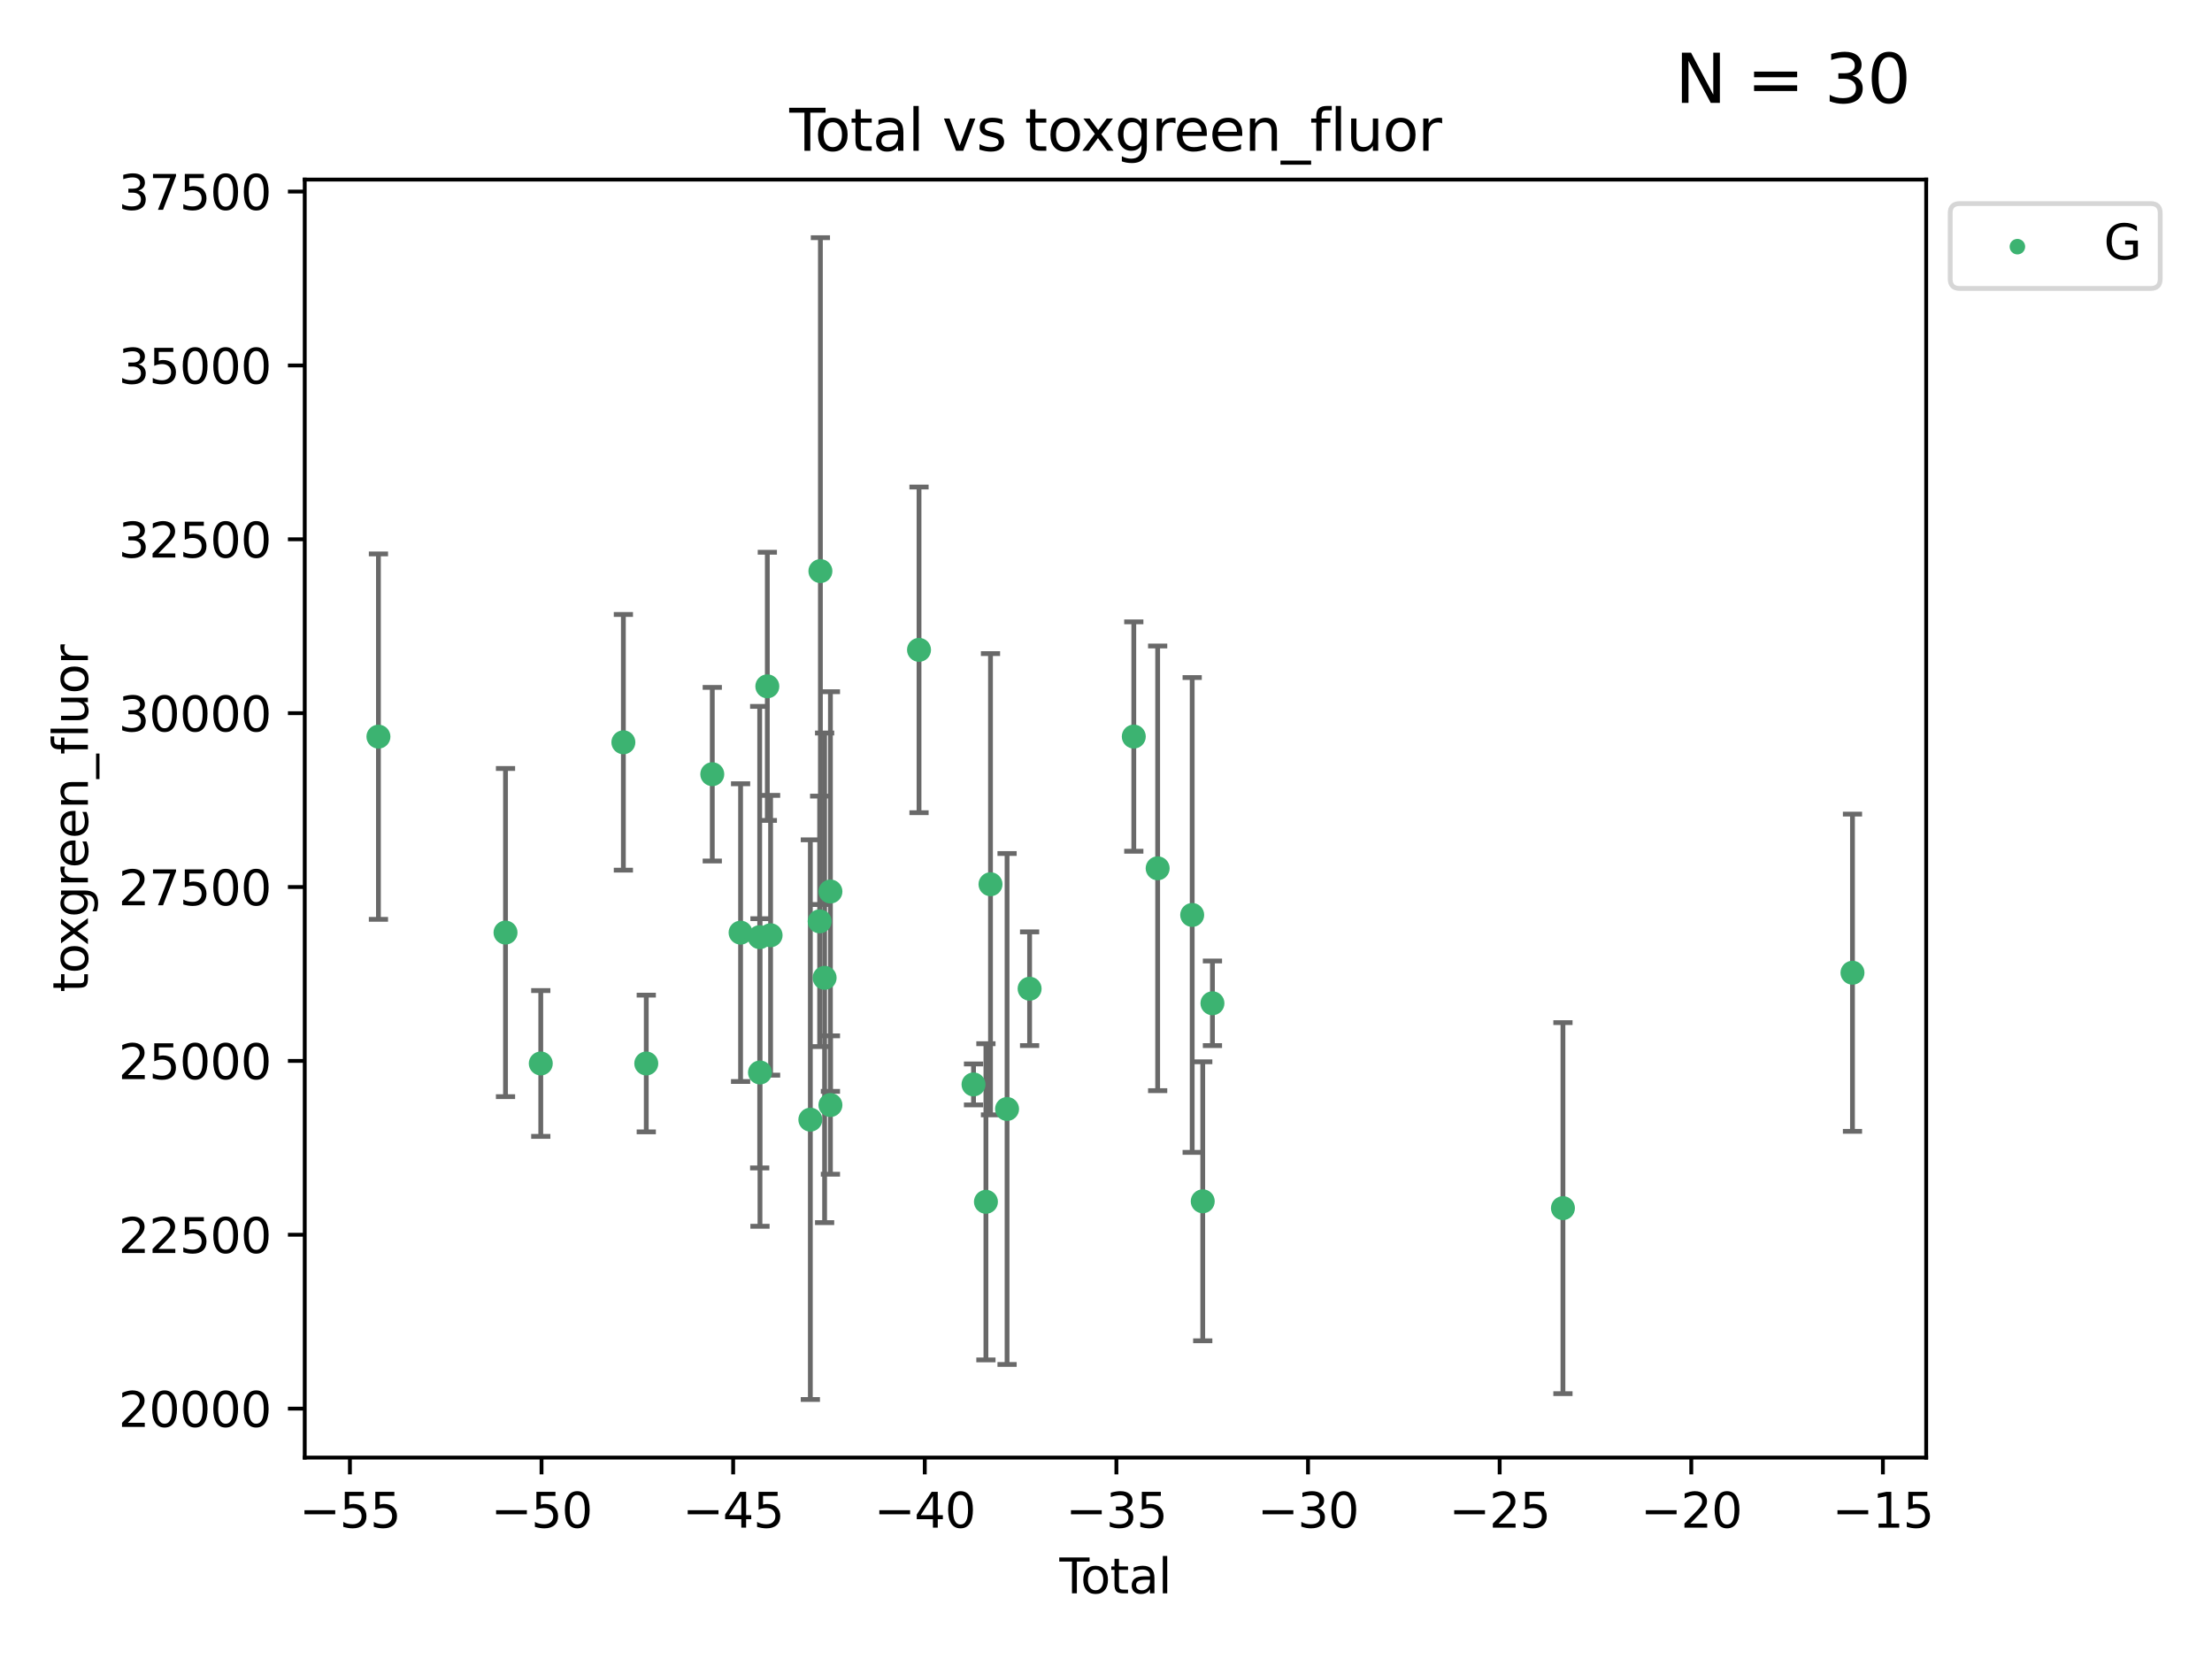 <?xml version="1.0" encoding="utf-8" standalone="no"?>
<!DOCTYPE svg PUBLIC "-//W3C//DTD SVG 1.1//EN"
  "http://www.w3.org/Graphics/SVG/1.1/DTD/svg11.dtd">
<svg xmlns:xlink="http://www.w3.org/1999/xlink" width="460.8pt" height="345.6pt" viewBox="0 0 460.8 345.6" xmlns="http://www.w3.org/2000/svg" version="1.1">
 <defs>
  <style type="text/css">*{stroke-linejoin: round; stroke-linecap: butt}</style>
 </defs>
 <g id="figure_1">
  <g id="patch_1">
   <path d="M 0 345.6 
L 460.8 345.6 
L 460.8 0 
L 0 0 
z
" style="fill: #ffffff"/>
  </g>
  <g id="axes_1">
   <g id="patch_2">
    <path d="M 63.481 303.64 
L 401.26 303.64 
L 401.26 37.411 
L 63.481 37.411 
z
" style="fill: #ffffff"/>
   </g>
   <g id="PathCollection_1">
    <defs>
     <path id="m13ebb31f73" d="M 0 1.118 
C 0.297 1.118 0.581 1 0.791 0.791 
C 1 0.581 1.118 0.297 1.118 0 
C 1.118 -0.297 1 -0.581 0.791 -0.791 
C 0.581 -1 0.297 -1.118 0 -1.118 
C -0.297 -1.118 -0.581 -1 -0.791 -0.791 
C -1 -0.581 -1.118 -0.297 -1.118 0 
C -1.118 0.297 -1 0.581 -0.791 0.791 
C -0.581 1 -0.297 1.118 0 1.118 
z
" style="stroke: #3cb371"/>
    </defs>
    <g clip-path="url(#pf9e9872444)">
     <use xlink:href="#m13ebb31f73" x="78.835" y="153.455" style="fill: #3cb371; stroke: #3cb371"/>
     <use xlink:href="#m13ebb31f73" x="105.308" y="194.27" style="fill: #3cb371; stroke: #3cb371"/>
     <use xlink:href="#m13ebb31f73" x="112.654" y="221.54" style="fill: #3cb371; stroke: #3cb371"/>
     <use xlink:href="#m13ebb31f73" x="129.861" y="154.636" style="fill: #3cb371; stroke: #3cb371"/>
     <use xlink:href="#m13ebb31f73" x="134.63" y="221.543" style="fill: #3cb371; stroke: #3cb371"/>
     <use xlink:href="#m13ebb31f73" x="148.382" y="161.28" style="fill: #3cb371; stroke: #3cb371"/>
     <use xlink:href="#m13ebb31f73" x="154.278" y="194.285" style="fill: #3cb371; stroke: #3cb371"/>
     <use xlink:href="#m13ebb31f73" x="158.258" y="195.229" style="fill: #3cb371; stroke: #3cb371"/>
     <use xlink:href="#m13ebb31f73" x="158.318" y="223.415" style="fill: #3cb371; stroke: #3cb371"/>
     <use xlink:href="#m13ebb31f73" x="159.849" y="142.975" style="fill: #3cb371; stroke: #3cb371"/>
     <use xlink:href="#m13ebb31f73" x="160.527" y="194.832" style="fill: #3cb371; stroke: #3cb371"/>
     <use xlink:href="#m13ebb31f73" x="168.811" y="233.243" style="fill: #3cb371; stroke: #3cb371"/>
     <use xlink:href="#m13ebb31f73" x="170.748" y="191.933" style="fill: #3cb371; stroke: #3cb371"/>
     <use xlink:href="#m13ebb31f73" x="170.905" y="118.969" style="fill: #3cb371; stroke: #3cb371"/>
     <use xlink:href="#m13ebb31f73" x="171.782" y="203.698" style="fill: #3cb371; stroke: #3cb371"/>
     <use xlink:href="#m13ebb31f73" x="172.992" y="185.72" style="fill: #3cb371; stroke: #3cb371"/>
     <use xlink:href="#m13ebb31f73" x="172.993" y="230.199" style="fill: #3cb371; stroke: #3cb371"/>
     <use xlink:href="#m13ebb31f73" x="191.448" y="135.378" style="fill: #3cb371; stroke: #3cb371"/>
     <use xlink:href="#m13ebb31f73" x="202.803" y="225.906" style="fill: #3cb371; stroke: #3cb371"/>
     <use xlink:href="#m13ebb31f73" x="205.386" y="250.358" style="fill: #3cb371; stroke: #3cb371"/>
     <use xlink:href="#m13ebb31f73" x="206.339" y="184.203" style="fill: #3cb371; stroke: #3cb371"/>
     <use xlink:href="#m13ebb31f73" x="209.79" y="231.023" style="fill: #3cb371; stroke: #3cb371"/>
     <use xlink:href="#m13ebb31f73" x="214.486" y="205.97" style="fill: #3cb371; stroke: #3cb371"/>
     <use xlink:href="#m13ebb31f73" x="236.19" y="153.439" style="fill: #3cb371; stroke: #3cb371"/>
     <use xlink:href="#m13ebb31f73" x="241.162" y="180.887" style="fill: #3cb371; stroke: #3cb371"/>
     <use xlink:href="#m13ebb31f73" x="248.354" y="190.601" style="fill: #3cb371; stroke: #3cb371"/>
     <use xlink:href="#m13ebb31f73" x="250.553" y="250.252" style="fill: #3cb371; stroke: #3cb371"/>
     <use xlink:href="#m13ebb31f73" x="252.574" y="209.001" style="fill: #3cb371; stroke: #3cb371"/>
     <use xlink:href="#m13ebb31f73" x="325.589" y="251.676" style="fill: #3cb371; stroke: #3cb371"/>
     <use xlink:href="#m13ebb31f73" x="385.906" y="202.636" style="fill: #3cb371; stroke: #3cb371"/>
    </g>
   </g>
   <g id="matplotlib.axis_1">
    <g id="xtick_1">
     <g id="line2d_1">
      <defs>
       <path id="m97ed80683d" d="M 0 0 
L 0 3.5 
" style="stroke: #000000; stroke-width: 0.8"/>
      </defs>
      <g>
       <use xlink:href="#m97ed80683d" x="72.893" y="303.64" style="stroke: #000000; stroke-width: 0.8"/>
      </g>
     </g>
     <g id="text_1">
      <!-- −55 -->
      <g transform="translate(62.341 318.238)scale(0.1 -0.1)">
       <defs>
        <path id="DejaVuSans-2212" d="M 678 2272 
L 4684 2272 
L 4684 1741 
L 678 1741 
L 678 2272 
z
" transform="scale(0.016)"/>
        <path id="DejaVuSans-35" d="M 691 4666 
L 3169 4666 
L 3169 4134 
L 1269 4134 
L 1269 2991 
Q 1406 3038 1543 3061 
Q 1681 3084 1819 3084 
Q 2600 3084 3056 2656 
Q 3513 2228 3513 1497 
Q 3513 744 3044 326 
Q 2575 -91 1722 -91 
Q 1428 -91 1123 -41 
Q 819 9 494 109 
L 494 744 
Q 775 591 1075 516 
Q 1375 441 1709 441 
Q 2250 441 2565 725 
Q 2881 1009 2881 1497 
Q 2881 1984 2565 2268 
Q 2250 2553 1709 2553 
Q 1456 2553 1204 2497 
Q 953 2441 691 2322 
L 691 4666 
z
" transform="scale(0.016)"/>
       </defs>
       <use xlink:href="#DejaVuSans-2212"/>
       <use xlink:href="#DejaVuSans-35" x="83.789"/>
       <use xlink:href="#DejaVuSans-35" x="147.412"/>
      </g>
     </g>
    </g>
    <g id="xtick_2">
     <g id="line2d_2">
      <g>
       <use xlink:href="#m97ed80683d" x="112.812" y="303.64" style="stroke: #000000; stroke-width: 0.8"/>
      </g>
     </g>
     <g id="text_2">
      <!-- −50 -->
      <g transform="translate(102.26 318.238)scale(0.1 -0.1)">
       <defs>
        <path id="DejaVuSans-30" d="M 2034 4250 
Q 1547 4250 1301 3770 
Q 1056 3291 1056 2328 
Q 1056 1369 1301 889 
Q 1547 409 2034 409 
Q 2525 409 2770 889 
Q 3016 1369 3016 2328 
Q 3016 3291 2770 3770 
Q 2525 4250 2034 4250 
z
M 2034 4750 
Q 2819 4750 3233 4129 
Q 3647 3509 3647 2328 
Q 3647 1150 3233 529 
Q 2819 -91 2034 -91 
Q 1250 -91 836 529 
Q 422 1150 422 2328 
Q 422 3509 836 4129 
Q 1250 4750 2034 4750 
z
" transform="scale(0.016)"/>
       </defs>
       <use xlink:href="#DejaVuSans-2212"/>
       <use xlink:href="#DejaVuSans-35" x="83.789"/>
       <use xlink:href="#DejaVuSans-30" x="147.412"/>
      </g>
     </g>
    </g>
    <g id="xtick_3">
     <g id="line2d_3">
      <g>
       <use xlink:href="#m97ed80683d" x="152.731" y="303.64" style="stroke: #000000; stroke-width: 0.8"/>
      </g>
     </g>
     <g id="text_3">
      <!-- −45 -->
      <g transform="translate(142.178 318.238)scale(0.1 -0.1)">
       <defs>
        <path id="DejaVuSans-34" d="M 2419 4116 
L 825 1625 
L 2419 1625 
L 2419 4116 
z
M 2253 4666 
L 3047 4666 
L 3047 1625 
L 3713 1625 
L 3713 1100 
L 3047 1100 
L 3047 0 
L 2419 0 
L 2419 1100 
L 313 1100 
L 313 1709 
L 2253 4666 
z
" transform="scale(0.016)"/>
       </defs>
       <use xlink:href="#DejaVuSans-2212"/>
       <use xlink:href="#DejaVuSans-34" x="83.789"/>
       <use xlink:href="#DejaVuSans-35" x="147.412"/>
      </g>
     </g>
    </g>
    <g id="xtick_4">
     <g id="line2d_4">
      <g>
       <use xlink:href="#m97ed80683d" x="192.649" y="303.64" style="stroke: #000000; stroke-width: 0.8"/>
      </g>
     </g>
     <g id="text_4">
      <!-- −40 -->
      <g transform="translate(182.097 318.238)scale(0.1 -0.1)">
       <use xlink:href="#DejaVuSans-2212"/>
       <use xlink:href="#DejaVuSans-34" x="83.789"/>
       <use xlink:href="#DejaVuSans-30" x="147.412"/>
      </g>
     </g>
    </g>
    <g id="xtick_5">
     <g id="line2d_5">
      <g>
       <use xlink:href="#m97ed80683d" x="232.568" y="303.64" style="stroke: #000000; stroke-width: 0.8"/>
      </g>
     </g>
     <g id="text_5">
      <!-- −35 -->
      <g transform="translate(222.015 318.238)scale(0.1 -0.1)">
       <defs>
        <path id="DejaVuSans-33" d="M 2597 2516 
Q 3050 2419 3304 2112 
Q 3559 1806 3559 1356 
Q 3559 666 3084 287 
Q 2609 -91 1734 -91 
Q 1441 -91 1130 -33 
Q 819 25 488 141 
L 488 750 
Q 750 597 1062 519 
Q 1375 441 1716 441 
Q 2309 441 2620 675 
Q 2931 909 2931 1356 
Q 2931 1769 2642 2001 
Q 2353 2234 1838 2234 
L 1294 2234 
L 1294 2753 
L 1863 2753 
Q 2328 2753 2575 2939 
Q 2822 3125 2822 3475 
Q 2822 3834 2567 4026 
Q 2313 4219 1838 4219 
Q 1578 4219 1281 4162 
Q 984 4106 628 3988 
L 628 4550 
Q 988 4650 1302 4700 
Q 1616 4750 1894 4750 
Q 2613 4750 3031 4423 
Q 3450 4097 3450 3541 
Q 3450 3153 3228 2886 
Q 3006 2619 2597 2516 
z
" transform="scale(0.016)"/>
       </defs>
       <use xlink:href="#DejaVuSans-2212"/>
       <use xlink:href="#DejaVuSans-33" x="83.789"/>
       <use xlink:href="#DejaVuSans-35" x="147.412"/>
      </g>
     </g>
    </g>
    <g id="xtick_6">
     <g id="line2d_6">
      <g>
       <use xlink:href="#m97ed80683d" x="272.486" y="303.64" style="stroke: #000000; stroke-width: 0.8"/>
      </g>
     </g>
     <g id="text_6">
      <!-- −30 -->
      <g transform="translate(261.934 318.238)scale(0.1 -0.1)">
       <use xlink:href="#DejaVuSans-2212"/>
       <use xlink:href="#DejaVuSans-33" x="83.789"/>
       <use xlink:href="#DejaVuSans-30" x="147.412"/>
      </g>
     </g>
    </g>
    <g id="xtick_7">
     <g id="line2d_7">
      <g>
       <use xlink:href="#m97ed80683d" x="312.405" y="303.64" style="stroke: #000000; stroke-width: 0.8"/>
      </g>
     </g>
     <g id="text_7">
      <!-- −25 -->
      <g transform="translate(301.853 318.238)scale(0.1 -0.1)">
       <defs>
        <path id="DejaVuSans-32" d="M 1228 531 
L 3431 531 
L 3431 0 
L 469 0 
L 469 531 
Q 828 903 1448 1529 
Q 2069 2156 2228 2338 
Q 2531 2678 2651 2914 
Q 2772 3150 2772 3378 
Q 2772 3750 2511 3984 
Q 2250 4219 1831 4219 
Q 1534 4219 1204 4116 
Q 875 4013 500 3803 
L 500 4441 
Q 881 4594 1212 4672 
Q 1544 4750 1819 4750 
Q 2544 4750 2975 4387 
Q 3406 4025 3406 3419 
Q 3406 3131 3298 2873 
Q 3191 2616 2906 2266 
Q 2828 2175 2409 1742 
Q 1991 1309 1228 531 
z
" transform="scale(0.016)"/>
       </defs>
       <use xlink:href="#DejaVuSans-2212"/>
       <use xlink:href="#DejaVuSans-32" x="83.789"/>
       <use xlink:href="#DejaVuSans-35" x="147.412"/>
      </g>
     </g>
    </g>
    <g id="xtick_8">
     <g id="line2d_8">
      <g>
       <use xlink:href="#m97ed80683d" x="352.324" y="303.64" style="stroke: #000000; stroke-width: 0.8"/>
      </g>
     </g>
     <g id="text_8">
      <!-- −20 -->
      <g transform="translate(341.771 318.238)scale(0.1 -0.1)">
       <use xlink:href="#DejaVuSans-2212"/>
       <use xlink:href="#DejaVuSans-32" x="83.789"/>
       <use xlink:href="#DejaVuSans-30" x="147.412"/>
      </g>
     </g>
    </g>
    <g id="xtick_9">
     <g id="line2d_9">
      <g>
       <use xlink:href="#m97ed80683d" x="392.242" y="303.64" style="stroke: #000000; stroke-width: 0.8"/>
      </g>
     </g>
     <g id="text_9">
      <!-- −15 -->
      <g transform="translate(381.69 318.238)scale(0.1 -0.1)">
       <defs>
        <path id="DejaVuSans-31" d="M 794 531 
L 1825 531 
L 1825 4091 
L 703 3866 
L 703 4441 
L 1819 4666 
L 2450 4666 
L 2450 531 
L 3481 531 
L 3481 0 
L 794 0 
L 794 531 
z
" transform="scale(0.016)"/>
       </defs>
       <use xlink:href="#DejaVuSans-2212"/>
       <use xlink:href="#DejaVuSans-31" x="83.789"/>
       <use xlink:href="#DejaVuSans-35" x="147.412"/>
      </g>
     </g>
    </g>
    <g id="text_10">
     <!-- Total -->
     <g transform="translate(220.694 331.917)scale(0.1 -0.1)">
      <defs>
       <path id="DejaVuSans-54" d="M -19 4666 
L 3928 4666 
L 3928 4134 
L 2272 4134 
L 2272 0 
L 1638 0 
L 1638 4134 
L -19 4134 
L -19 4666 
z
" transform="scale(0.016)"/>
       <path id="DejaVuSans-6f" d="M 1959 3097 
Q 1497 3097 1228 2736 
Q 959 2375 959 1747 
Q 959 1119 1226 758 
Q 1494 397 1959 397 
Q 2419 397 2687 759 
Q 2956 1122 2956 1747 
Q 2956 2369 2687 2733 
Q 2419 3097 1959 3097 
z
M 1959 3584 
Q 2709 3584 3137 3096 
Q 3566 2609 3566 1747 
Q 3566 888 3137 398 
Q 2709 -91 1959 -91 
Q 1206 -91 779 398 
Q 353 888 353 1747 
Q 353 2609 779 3096 
Q 1206 3584 1959 3584 
z
" transform="scale(0.016)"/>
       <path id="DejaVuSans-74" d="M 1172 4494 
L 1172 3500 
L 2356 3500 
L 2356 3053 
L 1172 3053 
L 1172 1153 
Q 1172 725 1289 603 
Q 1406 481 1766 481 
L 2356 481 
L 2356 0 
L 1766 0 
Q 1100 0 847 248 
Q 594 497 594 1153 
L 594 3053 
L 172 3053 
L 172 3500 
L 594 3500 
L 594 4494 
L 1172 4494 
z
" transform="scale(0.016)"/>
       <path id="DejaVuSans-61" d="M 2194 1759 
Q 1497 1759 1228 1600 
Q 959 1441 959 1056 
Q 959 750 1161 570 
Q 1363 391 1709 391 
Q 2188 391 2477 730 
Q 2766 1069 2766 1631 
L 2766 1759 
L 2194 1759 
z
M 3341 1997 
L 3341 0 
L 2766 0 
L 2766 531 
Q 2569 213 2275 61 
Q 1981 -91 1556 -91 
Q 1019 -91 701 211 
Q 384 513 384 1019 
Q 384 1609 779 1909 
Q 1175 2209 1959 2209 
L 2766 2209 
L 2766 2266 
Q 2766 2663 2505 2880 
Q 2244 3097 1772 3097 
Q 1472 3097 1187 3025 
Q 903 2953 641 2809 
L 641 3341 
Q 956 3463 1253 3523 
Q 1550 3584 1831 3584 
Q 2591 3584 2966 3190 
Q 3341 2797 3341 1997 
z
" transform="scale(0.016)"/>
       <path id="DejaVuSans-6c" d="M 603 4863 
L 1178 4863 
L 1178 0 
L 603 0 
L 603 4863 
z
" transform="scale(0.016)"/>
      </defs>
      <use xlink:href="#DejaVuSans-54"/>
      <use xlink:href="#DejaVuSans-6f" x="44.084"/>
      <use xlink:href="#DejaVuSans-74" x="105.266"/>
      <use xlink:href="#DejaVuSans-61" x="144.475"/>
      <use xlink:href="#DejaVuSans-6c" x="205.754"/>
     </g>
    </g>
   </g>
   <g id="matplotlib.axis_2">
    <g id="ytick_1">
     <g id="line2d_10">
      <defs>
       <path id="mcf59422e54" d="M 0 0 
L -3.5 0 
" style="stroke: #000000; stroke-width: 0.8"/>
      </defs>
      <g>
       <use xlink:href="#mcf59422e54" x="63.481" y="293.442" style="stroke: #000000; stroke-width: 0.8"/>
      </g>
     </g>
     <g id="text_11">
      <!-- 20000 -->
      <g transform="translate(24.669 297.241)scale(0.1 -0.1)">
       <use xlink:href="#DejaVuSans-32"/>
       <use xlink:href="#DejaVuSans-30" x="63.623"/>
       <use xlink:href="#DejaVuSans-30" x="127.246"/>
       <use xlink:href="#DejaVuSans-30" x="190.869"/>
       <use xlink:href="#DejaVuSans-30" x="254.492"/>
      </g>
     </g>
    </g>
    <g id="ytick_2">
     <g id="line2d_11">
      <g>
       <use xlink:href="#mcf59422e54" x="63.481" y="257.223" style="stroke: #000000; stroke-width: 0.8"/>
      </g>
     </g>
     <g id="text_12">
      <!-- 22500 -->
      <g transform="translate(24.669 261.022)scale(0.1 -0.1)">
       <use xlink:href="#DejaVuSans-32"/>
       <use xlink:href="#DejaVuSans-32" x="63.623"/>
       <use xlink:href="#DejaVuSans-35" x="127.246"/>
       <use xlink:href="#DejaVuSans-30" x="190.869"/>
       <use xlink:href="#DejaVuSans-30" x="254.492"/>
      </g>
     </g>
    </g>
    <g id="ytick_3">
     <g id="line2d_12">
      <g>
       <use xlink:href="#mcf59422e54" x="63.481" y="221.004" style="stroke: #000000; stroke-width: 0.8"/>
      </g>
     </g>
     <g id="text_13">
      <!-- 25000 -->
      <g transform="translate(24.669 224.803)scale(0.1 -0.1)">
       <use xlink:href="#DejaVuSans-32"/>
       <use xlink:href="#DejaVuSans-35" x="63.623"/>
       <use xlink:href="#DejaVuSans-30" x="127.246"/>
       <use xlink:href="#DejaVuSans-30" x="190.869"/>
       <use xlink:href="#DejaVuSans-30" x="254.492"/>
      </g>
     </g>
    </g>
    <g id="ytick_4">
     <g id="line2d_13">
      <g>
       <use xlink:href="#mcf59422e54" x="63.481" y="184.785" style="stroke: #000000; stroke-width: 0.8"/>
      </g>
     </g>
     <g id="text_14">
      <!-- 27500 -->
      <g transform="translate(24.669 188.584)scale(0.1 -0.1)">
       <defs>
        <path id="DejaVuSans-37" d="M 525 4666 
L 3525 4666 
L 3525 4397 
L 1831 0 
L 1172 0 
L 2766 4134 
L 525 4134 
L 525 4666 
z
" transform="scale(0.016)"/>
       </defs>
       <use xlink:href="#DejaVuSans-32"/>
       <use xlink:href="#DejaVuSans-37" x="63.623"/>
       <use xlink:href="#DejaVuSans-35" x="127.246"/>
       <use xlink:href="#DejaVuSans-30" x="190.869"/>
       <use xlink:href="#DejaVuSans-30" x="254.492"/>
      </g>
     </g>
    </g>
    <g id="ytick_5">
     <g id="line2d_14">
      <g>
       <use xlink:href="#mcf59422e54" x="63.481" y="148.566" style="stroke: #000000; stroke-width: 0.8"/>
      </g>
     </g>
     <g id="text_15">
      <!-- 30000 -->
      <g transform="translate(24.669 152.365)scale(0.1 -0.1)">
       <use xlink:href="#DejaVuSans-33"/>
       <use xlink:href="#DejaVuSans-30" x="63.623"/>
       <use xlink:href="#DejaVuSans-30" x="127.246"/>
       <use xlink:href="#DejaVuSans-30" x="190.869"/>
       <use xlink:href="#DejaVuSans-30" x="254.492"/>
      </g>
     </g>
    </g>
    <g id="ytick_6">
     <g id="line2d_15">
      <g>
       <use xlink:href="#mcf59422e54" x="63.481" y="112.347" style="stroke: #000000; stroke-width: 0.8"/>
      </g>
     </g>
     <g id="text_16">
      <!-- 32500 -->
      <g transform="translate(24.669 116.146)scale(0.1 -0.1)">
       <use xlink:href="#DejaVuSans-33"/>
       <use xlink:href="#DejaVuSans-32" x="63.623"/>
       <use xlink:href="#DejaVuSans-35" x="127.246"/>
       <use xlink:href="#DejaVuSans-30" x="190.869"/>
       <use xlink:href="#DejaVuSans-30" x="254.492"/>
      </g>
     </g>
    </g>
    <g id="ytick_7">
     <g id="line2d_16">
      <g>
       <use xlink:href="#mcf59422e54" x="63.481" y="76.128" style="stroke: #000000; stroke-width: 0.8"/>
      </g>
     </g>
     <g id="text_17">
      <!-- 35000 -->
      <g transform="translate(24.669 79.927)scale(0.1 -0.1)">
       <use xlink:href="#DejaVuSans-33"/>
       <use xlink:href="#DejaVuSans-35" x="63.623"/>
       <use xlink:href="#DejaVuSans-30" x="127.246"/>
       <use xlink:href="#DejaVuSans-30" x="190.869"/>
       <use xlink:href="#DejaVuSans-30" x="254.492"/>
      </g>
     </g>
    </g>
    <g id="ytick_8">
     <g id="line2d_17">
      <g>
       <use xlink:href="#mcf59422e54" x="63.481" y="39.909" style="stroke: #000000; stroke-width: 0.8"/>
      </g>
     </g>
     <g id="text_18">
      <!-- 37500 -->
      <g transform="translate(24.669 43.708)scale(0.1 -0.1)">
       <use xlink:href="#DejaVuSans-33"/>
       <use xlink:href="#DejaVuSans-37" x="63.623"/>
       <use xlink:href="#DejaVuSans-35" x="127.246"/>
       <use xlink:href="#DejaVuSans-30" x="190.869"/>
       <use xlink:href="#DejaVuSans-30" x="254.492"/>
      </g>
     </g>
    </g>
    <g id="text_19">
     <!-- toxgreen_fluor -->
     <g transform="translate(18.311 206.72)rotate(-90)scale(0.1 -0.1)">
      <defs>
       <path id="DejaVuSans-78" d="M 3513 3500 
L 2247 1797 
L 3578 0 
L 2900 0 
L 1881 1375 
L 863 0 
L 184 0 
L 1544 1831 
L 300 3500 
L 978 3500 
L 1906 2253 
L 2834 3500 
L 3513 3500 
z
" transform="scale(0.016)"/>
       <path id="DejaVuSans-67" d="M 2906 1791 
Q 2906 2416 2648 2759 
Q 2391 3103 1925 3103 
Q 1463 3103 1205 2759 
Q 947 2416 947 1791 
Q 947 1169 1205 825 
Q 1463 481 1925 481 
Q 2391 481 2648 825 
Q 2906 1169 2906 1791 
z
M 3481 434 
Q 3481 -459 3084 -895 
Q 2688 -1331 1869 -1331 
Q 1566 -1331 1297 -1286 
Q 1028 -1241 775 -1147 
L 775 -588 
Q 1028 -725 1275 -790 
Q 1522 -856 1778 -856 
Q 2344 -856 2625 -561 
Q 2906 -266 2906 331 
L 2906 616 
Q 2728 306 2450 153 
Q 2172 0 1784 0 
Q 1141 0 747 490 
Q 353 981 353 1791 
Q 353 2603 747 3093 
Q 1141 3584 1784 3584 
Q 2172 3584 2450 3431 
Q 2728 3278 2906 2969 
L 2906 3500 
L 3481 3500 
L 3481 434 
z
" transform="scale(0.016)"/>
       <path id="DejaVuSans-72" d="M 2631 2963 
Q 2534 3019 2420 3045 
Q 2306 3072 2169 3072 
Q 1681 3072 1420 2755 
Q 1159 2438 1159 1844 
L 1159 0 
L 581 0 
L 581 3500 
L 1159 3500 
L 1159 2956 
Q 1341 3275 1631 3429 
Q 1922 3584 2338 3584 
Q 2397 3584 2469 3576 
Q 2541 3569 2628 3553 
L 2631 2963 
z
" transform="scale(0.016)"/>
       <path id="DejaVuSans-65" d="M 3597 1894 
L 3597 1613 
L 953 1613 
Q 991 1019 1311 708 
Q 1631 397 2203 397 
Q 2534 397 2845 478 
Q 3156 559 3463 722 
L 3463 178 
Q 3153 47 2828 -22 
Q 2503 -91 2169 -91 
Q 1331 -91 842 396 
Q 353 884 353 1716 
Q 353 2575 817 3079 
Q 1281 3584 2069 3584 
Q 2775 3584 3186 3129 
Q 3597 2675 3597 1894 
z
M 3022 2063 
Q 3016 2534 2758 2815 
Q 2500 3097 2075 3097 
Q 1594 3097 1305 2825 
Q 1016 2553 972 2059 
L 3022 2063 
z
" transform="scale(0.016)"/>
       <path id="DejaVuSans-6e" d="M 3513 2113 
L 3513 0 
L 2938 0 
L 2938 2094 
Q 2938 2591 2744 2837 
Q 2550 3084 2163 3084 
Q 1697 3084 1428 2787 
Q 1159 2491 1159 1978 
L 1159 0 
L 581 0 
L 581 3500 
L 1159 3500 
L 1159 2956 
Q 1366 3272 1645 3428 
Q 1925 3584 2291 3584 
Q 2894 3584 3203 3211 
Q 3513 2838 3513 2113 
z
" transform="scale(0.016)"/>
       <path id="DejaVuSans-5f" d="M 3263 -1063 
L 3263 -1509 
L -63 -1509 
L -63 -1063 
L 3263 -1063 
z
" transform="scale(0.016)"/>
       <path id="DejaVuSans-66" d="M 2375 4863 
L 2375 4384 
L 1825 4384 
Q 1516 4384 1395 4259 
Q 1275 4134 1275 3809 
L 1275 3500 
L 2222 3500 
L 2222 3053 
L 1275 3053 
L 1275 0 
L 697 0 
L 697 3053 
L 147 3053 
L 147 3500 
L 697 3500 
L 697 3744 
Q 697 4328 969 4595 
Q 1241 4863 1831 4863 
L 2375 4863 
z
" transform="scale(0.016)"/>
       <path id="DejaVuSans-75" d="M 544 1381 
L 544 3500 
L 1119 3500 
L 1119 1403 
Q 1119 906 1312 657 
Q 1506 409 1894 409 
Q 2359 409 2629 706 
Q 2900 1003 2900 1516 
L 2900 3500 
L 3475 3500 
L 3475 0 
L 2900 0 
L 2900 538 
Q 2691 219 2414 64 
Q 2138 -91 1772 -91 
Q 1169 -91 856 284 
Q 544 659 544 1381 
z
M 1991 3584 
L 1991 3584 
z
" transform="scale(0.016)"/>
      </defs>
      <use xlink:href="#DejaVuSans-74"/>
      <use xlink:href="#DejaVuSans-6f" x="39.209"/>
      <use xlink:href="#DejaVuSans-78" x="97.266"/>
      <use xlink:href="#DejaVuSans-67" x="156.445"/>
      <use xlink:href="#DejaVuSans-72" x="219.922"/>
      <use xlink:href="#DejaVuSans-65" x="258.785"/>
      <use xlink:href="#DejaVuSans-65" x="320.309"/>
      <use xlink:href="#DejaVuSans-6e" x="381.832"/>
      <use xlink:href="#DejaVuSans-5f" x="445.211"/>
      <use xlink:href="#DejaVuSans-66" x="495.211"/>
      <use xlink:href="#DejaVuSans-6c" x="530.416"/>
      <use xlink:href="#DejaVuSans-75" x="558.199"/>
      <use xlink:href="#DejaVuSans-6f" x="621.578"/>
      <use xlink:href="#DejaVuSans-72" x="682.76"/>
     </g>
    </g>
   </g>
   <g id="LineCollection_1">
    <path d="M 78.835 191.517 
L 78.835 115.393 
" clip-path="url(#pf9e9872444)" style="fill: none; stroke: #696969"/>
    <path d="M 105.308 228.45 
L 105.308 160.089 
" clip-path="url(#pf9e9872444)" style="fill: none; stroke: #696969"/>
    <path d="M 112.654 236.728 
L 112.654 206.352 
" clip-path="url(#pf9e9872444)" style="fill: none; stroke: #696969"/>
    <path d="M 129.861 181.268 
L 129.861 128.003 
" clip-path="url(#pf9e9872444)" style="fill: none; stroke: #696969"/>
    <path d="M 134.63 235.785 
L 134.63 207.301 
" clip-path="url(#pf9e9872444)" style="fill: none; stroke: #696969"/>
    <path d="M 148.382 179.362 
L 148.382 143.198 
" clip-path="url(#pf9e9872444)" style="fill: none; stroke: #696969"/>
    <path d="M 154.278 225.297 
L 154.278 163.272 
" clip-path="url(#pf9e9872444)" style="fill: none; stroke: #696969"/>
    <path d="M 158.258 243.304 
L 158.258 147.155 
" clip-path="url(#pf9e9872444)" style="fill: none; stroke: #696969"/>
    <path d="M 158.318 255.454 
L 158.318 191.376 
" clip-path="url(#pf9e9872444)" style="fill: none; stroke: #696969"/>
    <path d="M 159.849 170.908 
L 159.849 115.042 
" clip-path="url(#pf9e9872444)" style="fill: none; stroke: #696969"/>
    <path d="M 160.527 223.972 
L 160.527 165.693 
" clip-path="url(#pf9e9872444)" style="fill: none; stroke: #696969"/>
    <path d="M 168.811 291.539 
L 168.811 174.947 
" clip-path="url(#pf9e9872444)" style="fill: none; stroke: #696969"/>
    <path d="M 170.748 218.024 
L 170.748 165.842 
" clip-path="url(#pf9e9872444)" style="fill: none; stroke: #696969"/>
    <path d="M 170.905 188.425 
L 170.905 49.513 
" clip-path="url(#pf9e9872444)" style="fill: none; stroke: #696969"/>
    <path d="M 171.782 254.691 
L 171.782 152.705 
" clip-path="url(#pf9e9872444)" style="fill: none; stroke: #696969"/>
    <path d="M 172.992 227.343 
L 172.992 144.096 
" clip-path="url(#pf9e9872444)" style="fill: none; stroke: #696969"/>
    <path d="M 172.993 244.611 
L 172.993 215.786 
" clip-path="url(#pf9e9872444)" style="fill: none; stroke: #696969"/>
    <path d="M 191.448 169.301 
L 191.448 101.455 
" clip-path="url(#pf9e9872444)" style="fill: none; stroke: #696969"/>
    <path d="M 202.803 230.174 
L 202.803 221.638 
" clip-path="url(#pf9e9872444)" style="fill: none; stroke: #696969"/>
    <path d="M 205.386 283.294 
L 205.386 217.422 
" clip-path="url(#pf9e9872444)" style="fill: none; stroke: #696969"/>
    <path d="M 206.339 232.245 
L 206.339 136.161 
" clip-path="url(#pf9e9872444)" style="fill: none; stroke: #696969"/>
    <path d="M 209.79 284.244 
L 209.79 177.802 
" clip-path="url(#pf9e9872444)" style="fill: none; stroke: #696969"/>
    <path d="M 214.486 217.813 
L 214.486 194.126 
" clip-path="url(#pf9e9872444)" style="fill: none; stroke: #696969"/>
    <path d="M 236.19 177.328 
L 236.19 129.55 
" clip-path="url(#pf9e9872444)" style="fill: none; stroke: #696969"/>
    <path d="M 241.162 227.206 
L 241.162 134.569 
" clip-path="url(#pf9e9872444)" style="fill: none; stroke: #696969"/>
    <path d="M 248.354 240.058 
L 248.354 141.144 
" clip-path="url(#pf9e9872444)" style="fill: none; stroke: #696969"/>
    <path d="M 250.553 279.311 
L 250.553 221.193 
" clip-path="url(#pf9e9872444)" style="fill: none; stroke: #696969"/>
    <path d="M 252.574 217.816 
L 252.574 200.186 
" clip-path="url(#pf9e9872444)" style="fill: none; stroke: #696969"/>
    <path d="M 325.589 290.324 
L 325.589 213.028 
" clip-path="url(#pf9e9872444)" style="fill: none; stroke: #696969"/>
    <path d="M 385.906 235.679 
L 385.906 169.594 
" clip-path="url(#pf9e9872444)" style="fill: none; stroke: #696969"/>
   </g>
   <g id="line2d_18">
    <defs>
     <path id="mdc00ce1f4a" d="M 2 0 
L -2 -0 
" style="stroke: #696969"/>
    </defs>
    <g clip-path="url(#pf9e9872444)">
     <use xlink:href="#mdc00ce1f4a" x="78.835" y="191.517" style="fill: #696969; stroke: #696969"/>
     <use xlink:href="#mdc00ce1f4a" x="105.308" y="228.45" style="fill: #696969; stroke: #696969"/>
     <use xlink:href="#mdc00ce1f4a" x="112.654" y="236.728" style="fill: #696969; stroke: #696969"/>
     <use xlink:href="#mdc00ce1f4a" x="129.861" y="181.268" style="fill: #696969; stroke: #696969"/>
     <use xlink:href="#mdc00ce1f4a" x="134.63" y="235.785" style="fill: #696969; stroke: #696969"/>
     <use xlink:href="#mdc00ce1f4a" x="148.382" y="179.362" style="fill: #696969; stroke: #696969"/>
     <use xlink:href="#mdc00ce1f4a" x="154.278" y="225.297" style="fill: #696969; stroke: #696969"/>
     <use xlink:href="#mdc00ce1f4a" x="158.258" y="243.304" style="fill: #696969; stroke: #696969"/>
     <use xlink:href="#mdc00ce1f4a" x="158.318" y="255.454" style="fill: #696969; stroke: #696969"/>
     <use xlink:href="#mdc00ce1f4a" x="159.849" y="170.908" style="fill: #696969; stroke: #696969"/>
     <use xlink:href="#mdc00ce1f4a" x="160.527" y="223.972" style="fill: #696969; stroke: #696969"/>
     <use xlink:href="#mdc00ce1f4a" x="168.811" y="291.539" style="fill: #696969; stroke: #696969"/>
     <use xlink:href="#mdc00ce1f4a" x="170.748" y="218.024" style="fill: #696969; stroke: #696969"/>
     <use xlink:href="#mdc00ce1f4a" x="170.905" y="188.425" style="fill: #696969; stroke: #696969"/>
     <use xlink:href="#mdc00ce1f4a" x="171.782" y="254.691" style="fill: #696969; stroke: #696969"/>
     <use xlink:href="#mdc00ce1f4a" x="172.992" y="227.343" style="fill: #696969; stroke: #696969"/>
     <use xlink:href="#mdc00ce1f4a" x="172.993" y="244.611" style="fill: #696969; stroke: #696969"/>
     <use xlink:href="#mdc00ce1f4a" x="191.448" y="169.301" style="fill: #696969; stroke: #696969"/>
     <use xlink:href="#mdc00ce1f4a" x="202.803" y="230.174" style="fill: #696969; stroke: #696969"/>
     <use xlink:href="#mdc00ce1f4a" x="205.386" y="283.294" style="fill: #696969; stroke: #696969"/>
     <use xlink:href="#mdc00ce1f4a" x="206.339" y="232.245" style="fill: #696969; stroke: #696969"/>
     <use xlink:href="#mdc00ce1f4a" x="209.79" y="284.244" style="fill: #696969; stroke: #696969"/>
     <use xlink:href="#mdc00ce1f4a" x="214.486" y="217.813" style="fill: #696969; stroke: #696969"/>
     <use xlink:href="#mdc00ce1f4a" x="236.19" y="177.328" style="fill: #696969; stroke: #696969"/>
     <use xlink:href="#mdc00ce1f4a" x="241.162" y="227.206" style="fill: #696969; stroke: #696969"/>
     <use xlink:href="#mdc00ce1f4a" x="248.354" y="240.058" style="fill: #696969; stroke: #696969"/>
     <use xlink:href="#mdc00ce1f4a" x="250.553" y="279.311" style="fill: #696969; stroke: #696969"/>
     <use xlink:href="#mdc00ce1f4a" x="252.574" y="217.816" style="fill: #696969; stroke: #696969"/>
     <use xlink:href="#mdc00ce1f4a" x="325.589" y="290.324" style="fill: #696969; stroke: #696969"/>
     <use xlink:href="#mdc00ce1f4a" x="385.906" y="235.679" style="fill: #696969; stroke: #696969"/>
    </g>
   </g>
   <g id="line2d_19">
    <g clip-path="url(#pf9e9872444)">
     <use xlink:href="#mdc00ce1f4a" x="78.835" y="115.393" style="fill: #696969; stroke: #696969"/>
     <use xlink:href="#mdc00ce1f4a" x="105.308" y="160.089" style="fill: #696969; stroke: #696969"/>
     <use xlink:href="#mdc00ce1f4a" x="112.654" y="206.352" style="fill: #696969; stroke: #696969"/>
     <use xlink:href="#mdc00ce1f4a" x="129.861" y="128.003" style="fill: #696969; stroke: #696969"/>
     <use xlink:href="#mdc00ce1f4a" x="134.63" y="207.301" style="fill: #696969; stroke: #696969"/>
     <use xlink:href="#mdc00ce1f4a" x="148.382" y="143.198" style="fill: #696969; stroke: #696969"/>
     <use xlink:href="#mdc00ce1f4a" x="154.278" y="163.272" style="fill: #696969; stroke: #696969"/>
     <use xlink:href="#mdc00ce1f4a" x="158.258" y="147.155" style="fill: #696969; stroke: #696969"/>
     <use xlink:href="#mdc00ce1f4a" x="158.318" y="191.376" style="fill: #696969; stroke: #696969"/>
     <use xlink:href="#mdc00ce1f4a" x="159.849" y="115.042" style="fill: #696969; stroke: #696969"/>
     <use xlink:href="#mdc00ce1f4a" x="160.527" y="165.693" style="fill: #696969; stroke: #696969"/>
     <use xlink:href="#mdc00ce1f4a" x="168.811" y="174.947" style="fill: #696969; stroke: #696969"/>
     <use xlink:href="#mdc00ce1f4a" x="170.748" y="165.842" style="fill: #696969; stroke: #696969"/>
     <use xlink:href="#mdc00ce1f4a" x="170.905" y="49.513" style="fill: #696969; stroke: #696969"/>
     <use xlink:href="#mdc00ce1f4a" x="171.782" y="152.705" style="fill: #696969; stroke: #696969"/>
     <use xlink:href="#mdc00ce1f4a" x="172.992" y="144.096" style="fill: #696969; stroke: #696969"/>
     <use xlink:href="#mdc00ce1f4a" x="172.993" y="215.786" style="fill: #696969; stroke: #696969"/>
     <use xlink:href="#mdc00ce1f4a" x="191.448" y="101.455" style="fill: #696969; stroke: #696969"/>
     <use xlink:href="#mdc00ce1f4a" x="202.803" y="221.638" style="fill: #696969; stroke: #696969"/>
     <use xlink:href="#mdc00ce1f4a" x="205.386" y="217.422" style="fill: #696969; stroke: #696969"/>
     <use xlink:href="#mdc00ce1f4a" x="206.339" y="136.161" style="fill: #696969; stroke: #696969"/>
     <use xlink:href="#mdc00ce1f4a" x="209.79" y="177.802" style="fill: #696969; stroke: #696969"/>
     <use xlink:href="#mdc00ce1f4a" x="214.486" y="194.126" style="fill: #696969; stroke: #696969"/>
     <use xlink:href="#mdc00ce1f4a" x="236.19" y="129.55" style="fill: #696969; stroke: #696969"/>
     <use xlink:href="#mdc00ce1f4a" x="241.162" y="134.569" style="fill: #696969; stroke: #696969"/>
     <use xlink:href="#mdc00ce1f4a" x="248.354" y="141.144" style="fill: #696969; stroke: #696969"/>
     <use xlink:href="#mdc00ce1f4a" x="250.553" y="221.193" style="fill: #696969; stroke: #696969"/>
     <use xlink:href="#mdc00ce1f4a" x="252.574" y="200.186" style="fill: #696969; stroke: #696969"/>
     <use xlink:href="#mdc00ce1f4a" x="325.589" y="213.028" style="fill: #696969; stroke: #696969"/>
     <use xlink:href="#mdc00ce1f4a" x="385.906" y="169.594" style="fill: #696969; stroke: #696969"/>
    </g>
   </g>
   <g id="line2d_20">
    <defs>
     <path id="m6461452e90" d="M 0 2 
C 0.53 2 1.039 1.789 1.414 1.414 
C 1.789 1.039 2 0.53 2 0 
C 2 -0.53 1.789 -1.039 1.414 -1.414 
C 1.039 -1.789 0.53 -2 0 -2 
C -0.53 -2 -1.039 -1.789 -1.414 -1.414 
C -1.789 -1.039 -2 -0.53 -2 0 
C -2 0.53 -1.789 1.039 -1.414 1.414 
C -1.039 1.789 -0.53 2 0 2 
z
" style="stroke: #3cb371"/>
    </defs>
    <g clip-path="url(#pf9e9872444)">
     <use xlink:href="#m6461452e90" x="78.835" y="153.455" style="fill: #3cb371; stroke: #3cb371"/>
     <use xlink:href="#m6461452e90" x="105.308" y="194.27" style="fill: #3cb371; stroke: #3cb371"/>
     <use xlink:href="#m6461452e90" x="112.654" y="221.54" style="fill: #3cb371; stroke: #3cb371"/>
     <use xlink:href="#m6461452e90" x="129.861" y="154.636" style="fill: #3cb371; stroke: #3cb371"/>
     <use xlink:href="#m6461452e90" x="134.63" y="221.543" style="fill: #3cb371; stroke: #3cb371"/>
     <use xlink:href="#m6461452e90" x="148.382" y="161.28" style="fill: #3cb371; stroke: #3cb371"/>
     <use xlink:href="#m6461452e90" x="154.278" y="194.285" style="fill: #3cb371; stroke: #3cb371"/>
     <use xlink:href="#m6461452e90" x="158.258" y="195.229" style="fill: #3cb371; stroke: #3cb371"/>
     <use xlink:href="#m6461452e90" x="158.318" y="223.415" style="fill: #3cb371; stroke: #3cb371"/>
     <use xlink:href="#m6461452e90" x="159.849" y="142.975" style="fill: #3cb371; stroke: #3cb371"/>
     <use xlink:href="#m6461452e90" x="160.527" y="194.832" style="fill: #3cb371; stroke: #3cb371"/>
     <use xlink:href="#m6461452e90" x="168.811" y="233.243" style="fill: #3cb371; stroke: #3cb371"/>
     <use xlink:href="#m6461452e90" x="170.748" y="191.933" style="fill: #3cb371; stroke: #3cb371"/>
     <use xlink:href="#m6461452e90" x="170.905" y="118.969" style="fill: #3cb371; stroke: #3cb371"/>
     <use xlink:href="#m6461452e90" x="171.782" y="203.698" style="fill: #3cb371; stroke: #3cb371"/>
     <use xlink:href="#m6461452e90" x="172.992" y="185.72" style="fill: #3cb371; stroke: #3cb371"/>
     <use xlink:href="#m6461452e90" x="172.993" y="230.199" style="fill: #3cb371; stroke: #3cb371"/>
     <use xlink:href="#m6461452e90" x="191.448" y="135.378" style="fill: #3cb371; stroke: #3cb371"/>
     <use xlink:href="#m6461452e90" x="202.803" y="225.906" style="fill: #3cb371; stroke: #3cb371"/>
     <use xlink:href="#m6461452e90" x="205.386" y="250.358" style="fill: #3cb371; stroke: #3cb371"/>
     <use xlink:href="#m6461452e90" x="206.339" y="184.203" style="fill: #3cb371; stroke: #3cb371"/>
     <use xlink:href="#m6461452e90" x="209.79" y="231.023" style="fill: #3cb371; stroke: #3cb371"/>
     <use xlink:href="#m6461452e90" x="214.486" y="205.97" style="fill: #3cb371; stroke: #3cb371"/>
     <use xlink:href="#m6461452e90" x="236.19" y="153.439" style="fill: #3cb371; stroke: #3cb371"/>
     <use xlink:href="#m6461452e90" x="241.162" y="180.887" style="fill: #3cb371; stroke: #3cb371"/>
     <use xlink:href="#m6461452e90" x="248.354" y="190.601" style="fill: #3cb371; stroke: #3cb371"/>
     <use xlink:href="#m6461452e90" x="250.553" y="250.252" style="fill: #3cb371; stroke: #3cb371"/>
     <use xlink:href="#m6461452e90" x="252.574" y="209.001" style="fill: #3cb371; stroke: #3cb371"/>
     <use xlink:href="#m6461452e90" x="325.589" y="251.676" style="fill: #3cb371; stroke: #3cb371"/>
     <use xlink:href="#m6461452e90" x="385.906" y="202.636" style="fill: #3cb371; stroke: #3cb371"/>
    </g>
   </g>
   <g id="patch_3">
    <path d="M 63.481 303.64 
L 63.481 37.411 
" style="fill: none; stroke: #000000; stroke-width: 0.8; stroke-linejoin: miter; stroke-linecap: square"/>
   </g>
   <g id="patch_4">
    <path d="M 401.26 303.64 
L 401.26 37.411 
" style="fill: none; stroke: #000000; stroke-width: 0.8; stroke-linejoin: miter; stroke-linecap: square"/>
   </g>
   <g id="patch_5">
    <path d="M 63.481 303.64 
L 401.26 303.64 
" style="fill: none; stroke: #000000; stroke-width: 0.8; stroke-linejoin: miter; stroke-linecap: square"/>
   </g>
   <g id="patch_6">
    <path d="M 63.481 37.411 
L 401.26 37.411 
" style="fill: none; stroke: #000000; stroke-width: 0.8; stroke-linejoin: miter; stroke-linecap: square"/>
   </g>
   <g id="text_20">
    <!-- N = 30 -->
    <g transform="translate(348.963 21.426)scale(0.14 -0.14)">
     <defs>
      <path id="DejaVuSans-4e" d="M 628 4666 
L 1478 4666 
L 3547 763 
L 3547 4666 
L 4159 4666 
L 4159 0 
L 3309 0 
L 1241 3903 
L 1241 0 
L 628 0 
L 628 4666 
z
" transform="scale(0.016)"/>
      <path id="DejaVuSans-20" transform="scale(0.016)"/>
      <path id="DejaVuSans-3d" d="M 678 2906 
L 4684 2906 
L 4684 2381 
L 678 2381 
L 678 2906 
z
M 678 1631 
L 4684 1631 
L 4684 1100 
L 678 1100 
L 678 1631 
z
" transform="scale(0.016)"/>
     </defs>
     <use xlink:href="#DejaVuSans-4e"/>
     <use xlink:href="#DejaVuSans-20" x="74.805"/>
     <use xlink:href="#DejaVuSans-3d" x="106.592"/>
     <use xlink:href="#DejaVuSans-20" x="190.381"/>
     <use xlink:href="#DejaVuSans-33" x="222.168"/>
     <use xlink:href="#DejaVuSans-30" x="285.791"/>
    </g>
   </g>
   <g id="text_21">
    <!-- Total vs toxgreen_fluor -->
    <g transform="translate(164.435 31.411)scale(0.12 -0.12)">
     <defs>
      <path id="DejaVuSans-76" d="M 191 3500 
L 800 3500 
L 1894 563 
L 2988 3500 
L 3597 3500 
L 2284 0 
L 1503 0 
L 191 3500 
z
" transform="scale(0.016)"/>
      <path id="DejaVuSans-73" d="M 2834 3397 
L 2834 2853 
Q 2591 2978 2328 3040 
Q 2066 3103 1784 3103 
Q 1356 3103 1142 2972 
Q 928 2841 928 2578 
Q 928 2378 1081 2264 
Q 1234 2150 1697 2047 
L 1894 2003 
Q 2506 1872 2764 1633 
Q 3022 1394 3022 966 
Q 3022 478 2636 193 
Q 2250 -91 1575 -91 
Q 1294 -91 989 -36 
Q 684 19 347 128 
L 347 722 
Q 666 556 975 473 
Q 1284 391 1588 391 
Q 1994 391 2212 530 
Q 2431 669 2431 922 
Q 2431 1156 2273 1281 
Q 2116 1406 1581 1522 
L 1381 1569 
Q 847 1681 609 1914 
Q 372 2147 372 2553 
Q 372 3047 722 3315 
Q 1072 3584 1716 3584 
Q 2034 3584 2315 3537 
Q 2597 3491 2834 3397 
z
" transform="scale(0.016)"/>
     </defs>
     <use xlink:href="#DejaVuSans-54"/>
     <use xlink:href="#DejaVuSans-6f" x="44.084"/>
     <use xlink:href="#DejaVuSans-74" x="105.266"/>
     <use xlink:href="#DejaVuSans-61" x="144.475"/>
     <use xlink:href="#DejaVuSans-6c" x="205.754"/>
     <use xlink:href="#DejaVuSans-20" x="233.537"/>
     <use xlink:href="#DejaVuSans-76" x="265.324"/>
     <use xlink:href="#DejaVuSans-73" x="324.504"/>
     <use xlink:href="#DejaVuSans-20" x="376.604"/>
     <use xlink:href="#DejaVuSans-74" x="408.391"/>
     <use xlink:href="#DejaVuSans-6f" x="447.6"/>
     <use xlink:href="#DejaVuSans-78" x="505.656"/>
     <use xlink:href="#DejaVuSans-67" x="564.836"/>
     <use xlink:href="#DejaVuSans-72" x="628.312"/>
     <use xlink:href="#DejaVuSans-65" x="667.176"/>
     <use xlink:href="#DejaVuSans-65" x="728.699"/>
     <use xlink:href="#DejaVuSans-6e" x="790.223"/>
     <use xlink:href="#DejaVuSans-5f" x="853.602"/>
     <use xlink:href="#DejaVuSans-66" x="903.602"/>
     <use xlink:href="#DejaVuSans-6c" x="938.807"/>
     <use xlink:href="#DejaVuSans-75" x="966.59"/>
     <use xlink:href="#DejaVuSans-6f" x="1029.969"/>
     <use xlink:href="#DejaVuSans-72" x="1091.15"/>
    </g>
   </g>
   <g id="legend_1">
    <g id="patch_7">
     <path d="M 408.26 60.089 
L 448.008 60.089 
Q 450.008 60.089 450.008 58.089 
L 450.008 44.411 
Q 450.008 42.411 448.008 42.411 
L 408.26 42.411 
Q 406.26 42.411 406.26 44.411 
L 406.26 58.089 
Q 406.26 60.089 408.26 60.089 
z
" style="fill: #ffffff; opacity: 0.8; stroke: #cccccc; stroke-linejoin: miter"/>
    </g>
    <g id="PathCollection_2">
     <g>
      <use xlink:href="#m13ebb31f73" x="420.26" y="51.385" style="fill: #3cb371; stroke: #3cb371"/>
     </g>
    </g>
    <g id="text_22">
     <!-- G -->
     <g transform="translate(438.26 54.01)scale(0.1 -0.1)">
      <defs>
       <path id="DejaVuSans-47" d="M 3809 666 
L 3809 1919 
L 2778 1919 
L 2778 2438 
L 4434 2438 
L 4434 434 
Q 4069 175 3628 42 
Q 3188 -91 2688 -91 
Q 1594 -91 976 548 
Q 359 1188 359 2328 
Q 359 3472 976 4111 
Q 1594 4750 2688 4750 
Q 3144 4750 3555 4637 
Q 3966 4525 4313 4306 
L 4313 3634 
Q 3963 3931 3569 4081 
Q 3175 4231 2741 4231 
Q 1884 4231 1454 3753 
Q 1025 3275 1025 2328 
Q 1025 1384 1454 906 
Q 1884 428 2741 428 
Q 3075 428 3337 486 
Q 3600 544 3809 666 
z
" transform="scale(0.016)"/>
      </defs>
      <use xlink:href="#DejaVuSans-47"/>
     </g>
    </g>
   </g>
  </g>
 </g>
 <defs>
  <clipPath id="pf9e9872444">
   <rect x="63.481" y="37.411" width="337.779" height="266.229"/>
  </clipPath>
 </defs>
</svg>
